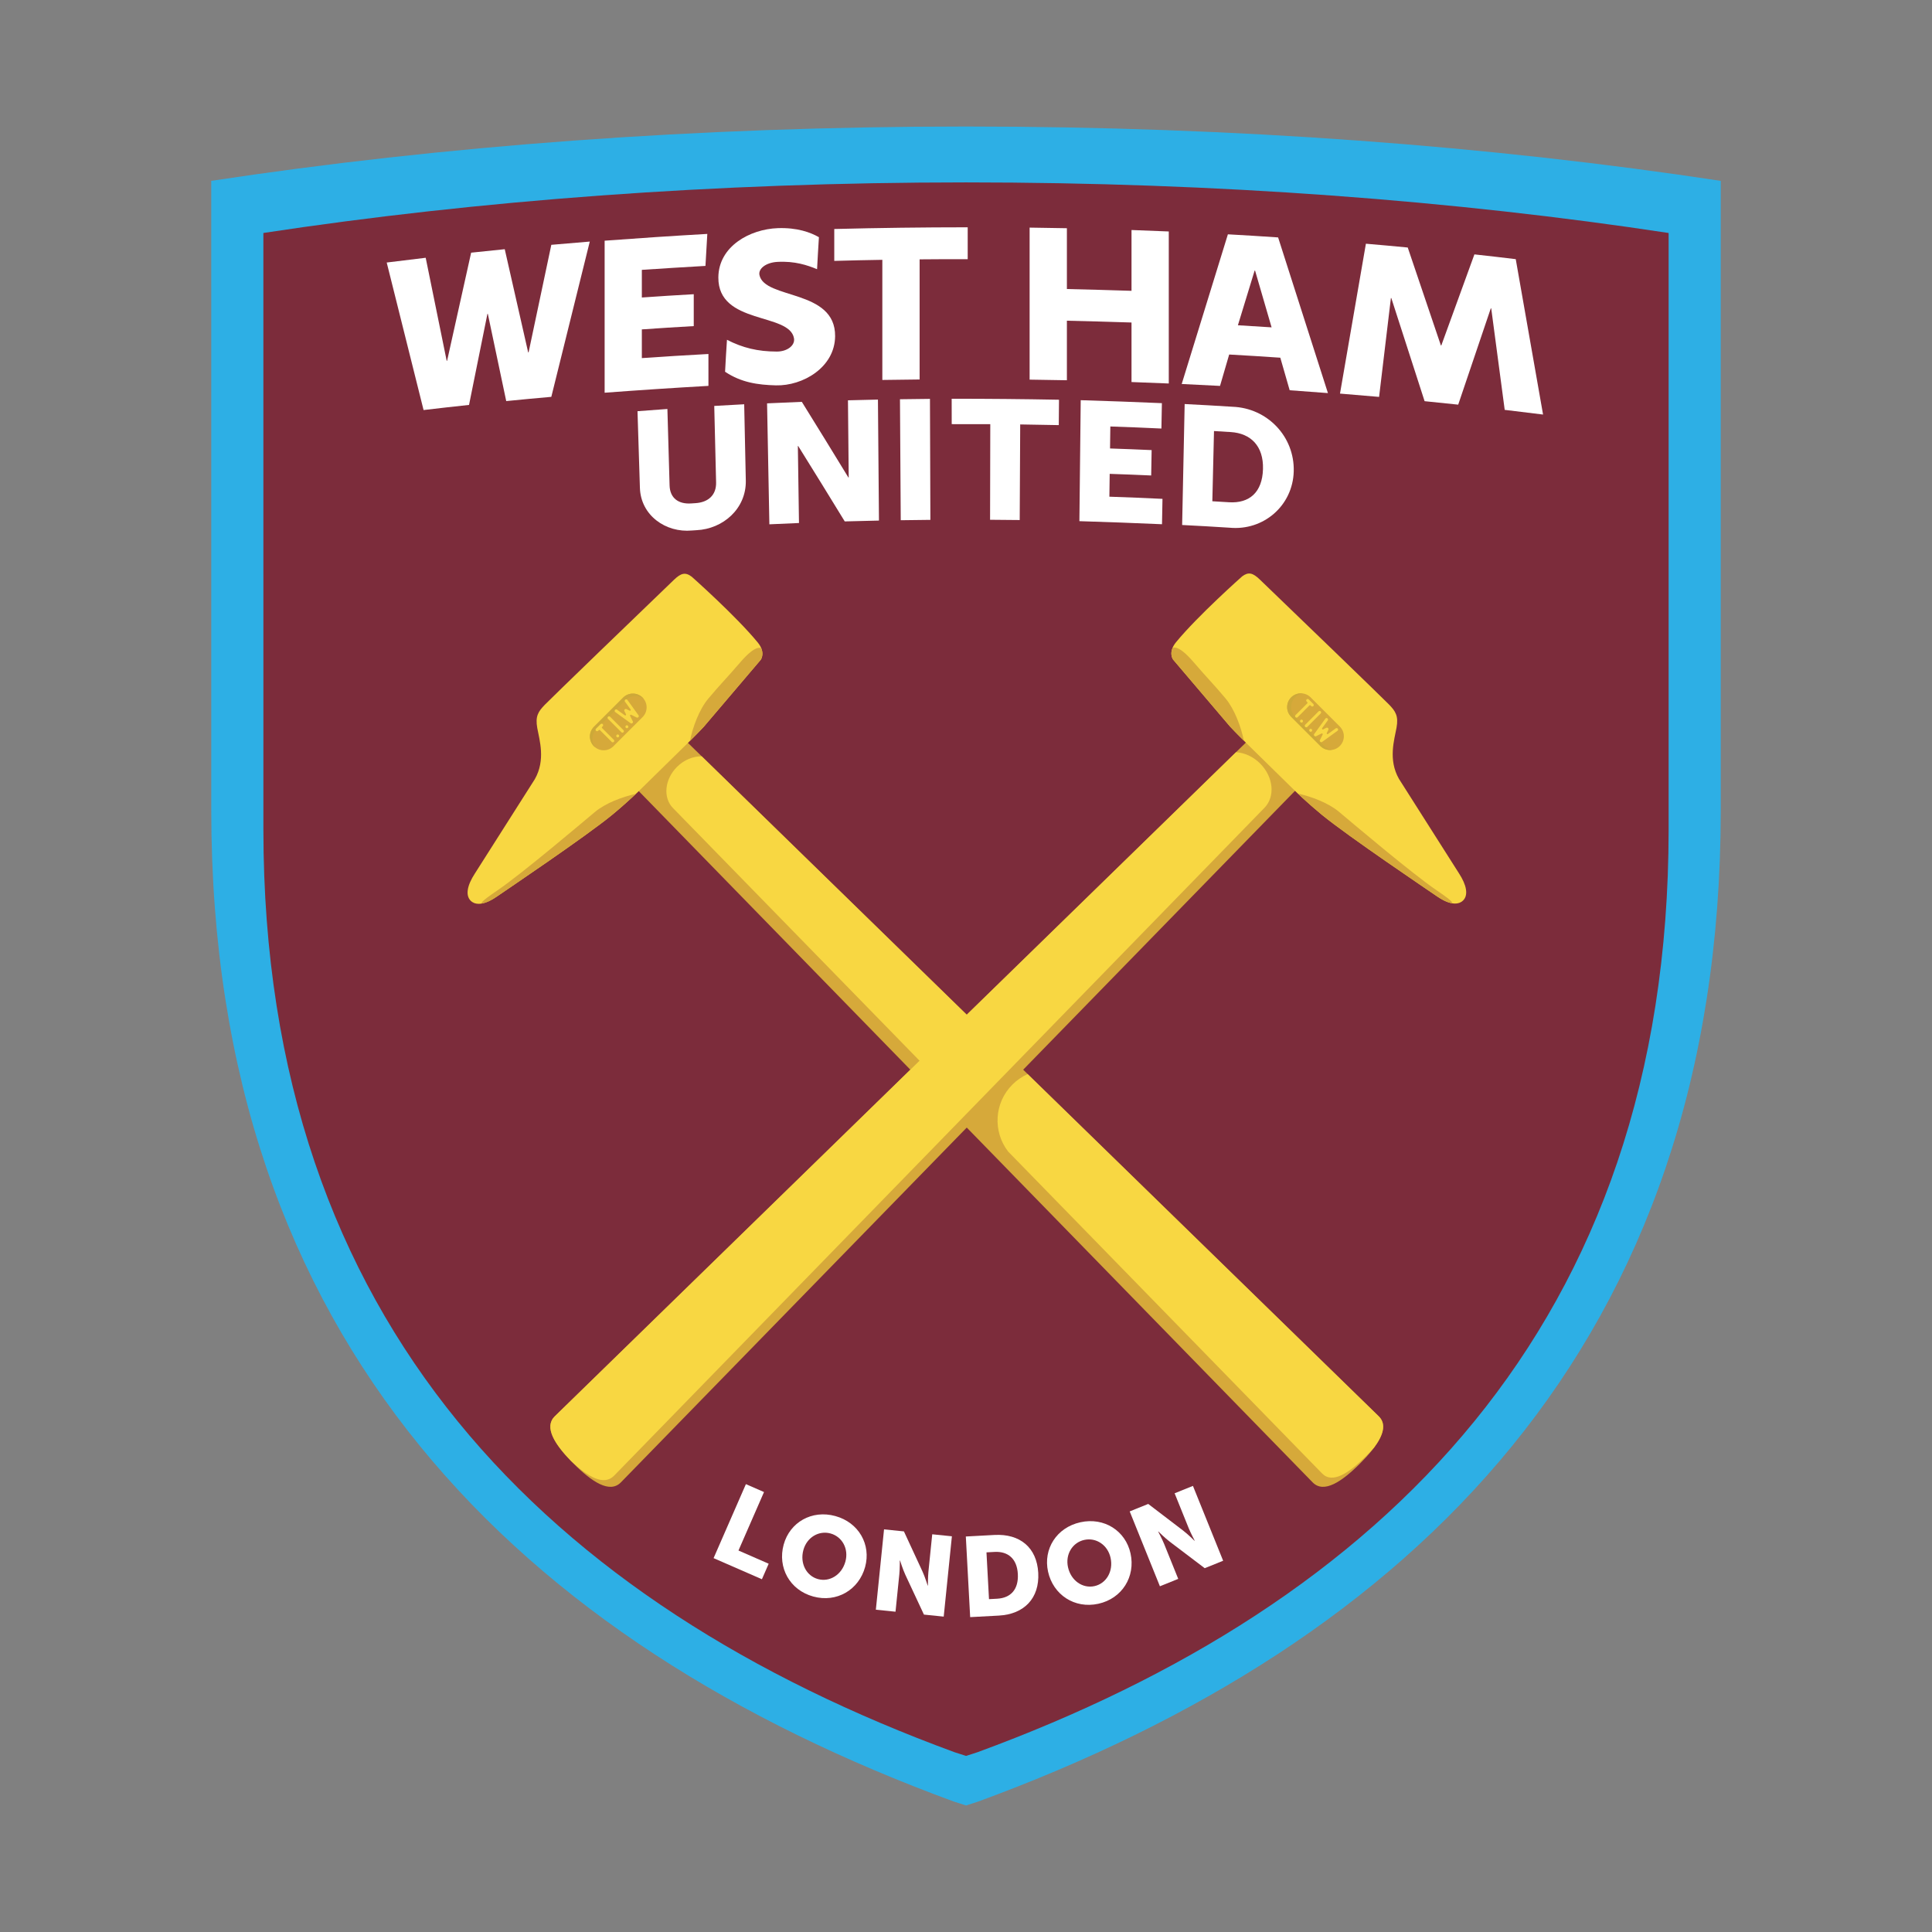 <?xml version="1.0" encoding="UTF-8" standalone="no"?>
<!DOCTYPE svg PUBLIC "-//W3C//DTD SVG 1.1//EN" "http://www.w3.org/Graphics/SVG/1.1/DTD/svg11.dtd">
<svg width="100%" height="100%" viewBox="0 0 512 512" version="1.1" xmlns="http://www.w3.org/2000/svg" xmlns:xlink="http://www.w3.org/1999/xlink" xml:space="preserve" xmlns:serif="http://www.serif.com/" style="fill-rule:evenodd;clip-rule:evenodd;stroke-linejoin:round;stroke-miterlimit:2;">
    <rect x="0" y="0" width="512" height="512" fill="#808080" stroke="none"/>
    <rect x="0" y="0" width="512" height="512" style="fill:white;fill-opacity:0;"/>
    <g id="West_Ham_United_FC_logo.svg" transform="matrix(1.039,0,0,1.039,256,256)">
        <g transform="matrix(1,0,0,1,-194.999,-216.498)">
            <g id="_0--12562-180930-00" serif:id="0,,12562~180930,00" transform="matrix(1.25,0,0,-1.25,-332.3,734.178)">
                <g id="g496">
                    <g id="g498">
                        <g id="g504" transform="matrix(1,0,0,1,575.827,574.332)">
                            <path id="path506" d="M0,0L0,0.021C-46.788,7.135 -98.969,11.107 -153.998,11.107C-209.026,11.107 -261.208,7.135 -307.995,0.021L-307.995,-0.232L-307.991,-128.49C-307.961,-237.109 -244.98,-298.196 -156.502,-330.672L-153.987,-331.479L-153.979,-331.482L-151.468,-330.672C-62.988,-298.196 -0.014,-237.109 0.019,-128.49L0.019,0L0,0ZM-153.82,-154.407L-154.019,-154.208L-153.82,-154.407Z" style="fill:rgb(45,175,229);fill-rule:nonzero;"/>
                        </g>
                        <g id="g508" transform="matrix(1,0,0,1,565.191,563.698)">
                            <path id="path510" d="M0,0L0,0.02C-43.555,6.642 -92.134,10.34 -143.361,10.34C-194.589,10.34 -243.167,6.642 -286.722,0.02L-286.722,-0.216L-286.718,-121.763C-286.691,-222.88 -228.059,-279.749 -145.693,-309.982L-143.351,-310.733L-143.344,-310.736L-141.006,-309.982C-58.637,-279.749 -0.013,-222.88 0.018,-121.763L0.018,0L0,0Z" style="fill:rgb(124,44,59);fill-rule:nonzero;"/>
                        </g>
                        <g id="g512" transform="matrix(1,0,0,1,492.596,308.753)">
                            <path id="path514" d="M0,0C2.269,-2.273 5.902,0.133 9.627,3.856C13.35,7.58 15.755,11.213 13.484,13.486L-128.682,152.075C-130.953,154.349 -135.013,153.969 -137.749,151.233C-140.485,148.497 -140.863,144.438 -138.593,142.167L0,0Z" style="fill:rgb(214,169,58);fill-rule:nonzero;"/>
                        </g>
                        <g id="g516" transform="matrix(1,0,0,1,368.324,462.946)">
                            <path id="path518" d="M0,0L11.628,13.677C11.628,13.677 12.726,15.14 11.018,17.218C6.533,22.677 -2.46,30.641 -2.46,30.641C-3.758,31.615 -4.642,31.378 -6.082,29.995C-13.201,23.17 -31.316,5.663 -32.406,4.528C-33.776,3.117 -34.404,2.166 -33.966,-0.253C-33.526,-2.692 -32.227,-6.747 -34.47,-10.682L-46.711,-29.947C-48.244,-32.298 -48.691,-34.377 -47.534,-35.506C-46.915,-36.112 -45.36,-36.814 -42.199,-34.62C-40.686,-33.572 -24.042,-22.367 -18.738,-18.004C-15.631,-15.448 -13.26,-13.123 -13.26,-13.123L-3.215,-3.272C-3.215,-3.272 -1.101,-1.196 0,0" style="fill:rgb(248,215,66);fill-rule:nonzero;"/>
                        </g>
                        <g id="g520" transform="matrix(1,0,0,1,326.204,429.561)">
                            <path id="path522" d="M0,0C-3.476,-2.355 -3.466,-2.7 -2.981,-2.635C-2.214,-2.466 -1.259,-2.054 -0.079,-1.234C1.432,-0.186 18.077,11.018 23.381,15.382C25.572,17.183 27.392,18.868 28.277,19.707C25.54,19.126 22.051,17.794 19.934,16.026C17.093,13.652 4.974,3.372 0,0" style="fill:rgb(214,169,58);fill-rule:nonzero;"/>
                        </g>
                        <g id="g524" transform="matrix(1,0,0,1,368.323,462.946)">
                            <path id="path526" d="M0,0L11.629,13.677C11.629,13.677 12.304,14.587 11.76,15.987C11.76,15.987 10.802,17.069 7.45,13.158C4.631,9.871 3.299,8.588 0.924,5.748C-0.908,3.557 -2.265,-0.099 -2.813,-2.876C-2.147,-2.217 -0.804,-0.875 0,0" style="fill:rgb(214,169,58);fill-rule:nonzero;"/>
                        </g>
                        <g id="g528" transform="matrix(1,0,0,1,351.393,308.753)">
                            <path id="path530" d="M0,0C-2.268,-2.273 -5.902,0.133 -9.628,3.856C-13.35,7.58 -15.755,11.213 -13.484,13.486L128.736,152.129C131.006,154.402 135.066,154.023 137.803,151.287C140.539,148.55 140.917,144.491 138.646,142.221L0,0Z" style="fill:rgb(214,169,58);fill-rule:nonzero;"/>
                        </g>
                        <g id="g532" transform="matrix(1,0,0,1,350.01,310.119)">
                            <path id="path534" d="M0,0L132.695,136.27C134.966,138.541 134.588,142.6 131.852,145.335C130.421,146.767 128.63,147.546 126.92,147.646L-12.102,12.119C-14.268,9.951 -12.178,6.545 -8.749,3.003C-5.338,-0.217 -2.089,-2.094 0,0" style="fill:rgb(248,215,66);fill-rule:nonzero;"/>
                        </g>
                        <g id="g536" transform="matrix(1,0,0,1,475.719,463)">
                            <path id="path538" d="M0,0L-11.627,13.677C-11.627,13.677 -12.725,15.14 -11.019,17.218C-6.533,22.677 2.459,30.641 2.459,30.641C3.759,31.615 4.644,31.378 6.082,29.995C13.201,23.17 31.315,5.663 32.406,4.528C33.776,3.117 34.405,2.166 33.965,-0.253C33.526,-2.692 32.226,-6.747 34.47,-10.682L46.711,-29.947C48.243,-32.298 48.691,-34.377 47.535,-35.506C46.915,-36.112 45.362,-36.814 42.199,-34.62C40.687,-33.572 24.043,-22.367 18.738,-18.004C15.631,-15.448 13.26,-13.123 13.26,-13.123L3.216,-3.272C3.216,-3.272 1.101,-1.196 0,0" style="fill:rgb(248,215,66);fill-rule:nonzero;"/>
                        </g>
                        <g id="g540" transform="matrix(1,0,0,1,517.839,429.615)">
                            <path id="path542" d="M0,0C3.475,-2.355 3.466,-2.7 2.98,-2.635C2.213,-2.466 1.258,-2.054 0.079,-1.234C-1.432,-0.186 -18.077,11.019 -23.381,15.382C-25.572,17.183 -27.393,18.868 -28.277,19.707C-25.54,19.126 -22.052,17.794 -19.934,16.026C-17.094,13.652 -4.975,3.372 0,0" style="fill:rgb(214,169,58);fill-rule:nonzero;"/>
                        </g>
                        <g id="g544" transform="matrix(1,0,0,1,475.719,463)">
                            <path id="path546" d="M0,0L-11.627,13.677C-11.627,13.677 -12.303,14.587 -11.759,15.987C-11.759,15.987 -10.801,17.069 -7.449,13.158C-4.631,9.871 -3.297,8.588 -0.924,5.748C0.909,3.557 2.266,-0.099 2.815,-2.876C2.148,-2.217 0.805,-0.875 0,0" style="fill:rgb(214,169,58);fill-rule:nonzero;"/>
                        </g>
                        <g id="g548" transform="matrix(1,0,0,1,498.117,459.036)">
                            <path id="path550" d="M0,0C-1.096,-1.095 -2.872,-1.095 -3.968,0L-9.924,5.959C-11.02,7.052 -11.02,8.829 -9.923,9.923C-8.827,11.021 -7.052,11.021 -5.956,9.925L0,3.968C1.097,2.874 1.097,1.097 0,0" style="fill:rgb(214,169,58);fill-rule:nonzero;"/>
                        </g>
                        <g id="g552" transform="matrix(1,0,0,1,488.993,464.995)">
                            <path id="path554" d="M0,0C-1.095,1.094 -1.095,2.87 0.001,3.965C0.446,4.412 1.006,4.673 1.584,4.756C0.74,4.877 -0.15,4.616 -0.799,3.965C-1.896,2.87 -1.896,1.094 -0.8,0L5.156,-5.959C5.807,-6.609 6.695,-6.87 7.54,-6.749C6.961,-6.665 6.402,-6.404 5.956,-5.959L0,0Z" style="fill:rgb(205,169,56);fill-rule:nonzero;"/>
                        </g>
                        <g id="g556" transform="matrix(1,0,0,1,491.613,462.808)">
                            <path id="path558" d="M0,0C-0.119,-0.116 -0.31,-0.118 -0.429,0C-0.547,0.12 -0.547,0.311 -0.429,0.43L2.302,3.161C2.422,3.28 2.613,3.281 2.731,3.163C2.849,3.043 2.849,2.853 2.731,2.733L0,0Z" style="fill:rgb(214,169,58);fill-rule:nonzero;"/>
                        </g>
                        <g id="g560" transform="matrix(1,0,0,1,492.515,461.901)">
                            <path id="path562" d="M0,0C-0.115,-0.118 -0.304,-0.119 -0.423,0C-0.54,0.115 -0.538,0.306 -0.423,0.422C-0.306,0.537 -0.116,0.539 0.001,0.422C0.118,0.305 0.118,0.115 0,0" style="fill:rgb(214,169,58);fill-rule:nonzero;"/>
                        </g>
                        <g id="g564" transform="matrix(1,0,0,1,490.64,463.775)">
                            <path id="path566" d="M0,0C-0.114,-0.115 -0.306,-0.116 -0.421,0C-0.537,0.117 -0.537,0.307 -0.423,0.422C-0.306,0.539 -0.115,0.539 0,0.422C0.118,0.307 0.117,0.117 0,0" style="fill:rgb(214,169,58);fill-rule:nonzero;"/>
                        </g>
                        <g id="g568" transform="matrix(1,0,0,1,492.842,467.473)">
                            <path id="path570" d="M0,0L-0.936,0.937C-1.055,1.055 -1.248,1.054 -1.366,0.935C-1.485,0.815 -1.485,0.625 -1.366,0.506L-1.217,0.356C-1.163,0.3 -1.161,0.214 -1.211,0.155L-3.63,-2.263C-3.748,-2.383 -3.748,-2.576 -3.63,-2.692C-3.511,-2.811 -3.318,-2.811 -3.2,-2.694L-0.773,-0.266C-0.715,-0.225 -0.635,-0.229 -0.582,-0.279L-0.431,-0.43C-0.311,-0.549 -0.118,-0.547 0,-0.43C0.118,-0.311 0.12,-0.121 0,0" style="fill:rgb(214,169,58);fill-rule:nonzero;"/>
                        </g>
                        <g id="g572" transform="matrix(1,0,0,1,497.842,462.433)">
                            <path id="path574" d="M0,0C-0.097,0.136 -0.288,0.166 -0.425,0.067L-2.009,-1.08C-2.073,-1.131 -2.167,-1.126 -2.226,-1.065C-2.278,-1.014 -2.288,-0.936 -2.257,-0.874L-1.933,-0.224C-1.879,-0.117 -1.897,0.009 -1.967,0.099C-1.969,0.1 -1.97,0.102 -1.97,0.102C-1.975,0.107 -1.978,0.115 -1.984,0.118C-1.987,0.121 -1.99,0.125 -1.992,0.128C-1.996,0.131 -1.999,0.134 -2.001,0.137C-2.006,0.139 -2.01,0.145 -2.017,0.149C-2.018,0.15 -2.02,0.15 -2.021,0.152C-2.111,0.221 -2.235,0.239 -2.344,0.185L-2.992,-0.137C-3.055,-0.17 -3.134,-0.159 -3.185,-0.107C-3.244,-0.046 -3.249,0.046 -3.201,0.11L-2.052,1.695C-1.953,1.832 -1.984,2.02 -2.119,2.12C-2.256,2.219 -2.445,2.188 -2.542,2.052L-4.81,-1.076C-4.897,-1.196 -4.882,-1.359 -4.784,-1.462C-4.78,-1.466 -4.775,-1.471 -4.771,-1.477C-4.77,-1.478 -4.768,-1.478 -4.765,-1.479C-4.676,-1.562 -4.543,-1.586 -4.426,-1.527L-3.314,-0.974C-3.252,-0.946 -3.178,-0.957 -3.128,-1.008C-3.074,-1.062 -3.066,-1.142 -3.101,-1.205L-3.647,-2.307C-3.706,-2.422 -3.681,-2.556 -3.6,-2.647C-3.599,-2.649 -3.596,-2.651 -3.595,-2.652C-3.591,-2.656 -3.586,-2.659 -3.583,-2.664C-3.479,-2.764 -3.315,-2.778 -3.194,-2.689L-0.067,-0.423C0.068,-0.326 0.099,-0.135 0,0" style="fill:rgb(214,169,58);fill-rule:nonzero;"/>
                        </g>
                        <g id="g576" transform="matrix(1,0,0,1,367.917,456.926)">
                            <path id="path578" d="M0,0C-1.725,0.037 -3.591,-0.697 -5.053,-2.158C-7.596,-4.702 -7.948,-8.476 -5.837,-10.587L50.974,-68.802L60.641,-59.135L0,0Z" style="fill:rgb(248,215,66);fill-rule:nonzero;"/>
                        </g>
                        <g id="g580" transform="matrix(1,0,0,1,506.08,322.239)">
                            <path id="path582" d="M0,0L-71.667,69.846C-72.792,69.344 -73.846,68.634 -74.77,67.711C-78.5,63.981 -78.791,58.116 -75.647,54.05L-11.546,-11.675C-9.437,-13.789 -6.06,-11.551 -2.596,-8.091C-2.011,-7.505 -1.462,-6.923 -0.963,-6.348C0.884,-3.855 1.591,-1.594 0,0" style="fill:rgb(248,215,66);fill-rule:nonzero;"/>
                        </g>
                        <g id="g584" transform="matrix(1,0,0,1,491.482,462.94)">
                            <path id="path586" d="M0,0C-0.118,-0.116 -0.309,-0.118 -0.429,0C-0.547,0.12 -0.547,0.312 -0.429,0.43L2.302,3.161C2.422,3.28 2.613,3.281 2.732,3.163C2.85,3.044 2.85,2.853 2.732,2.733L0,0Z" style="fill:rgb(248,215,66);fill-rule:nonzero;"/>
                        </g>
                        <g id="g588" transform="matrix(1,0,0,1,492.384,462.032)">
                            <path id="path590" d="M0,0C-0.115,-0.116 -0.304,-0.119 -0.422,0C-0.539,0.116 -0.537,0.306 -0.422,0.423C-0.305,0.538 -0.116,0.539 0.001,0.423C0.118,0.305 0.118,0.116 0,0" style="fill:rgb(248,215,66);fill-rule:nonzero;"/>
                        </g>
                        <g id="g592" transform="matrix(1,0,0,1,490.508,463.907)">
                            <path id="path594" d="M0,0C-0.115,-0.114 -0.305,-0.116 -0.421,0C-0.537,0.117 -0.536,0.307 -0.422,0.423C-0.305,0.539 -0.115,0.539 0,0.423C0.118,0.307 0.117,0.117 0,0" style="fill:rgb(248,215,66);fill-rule:nonzero;"/>
                        </g>
                        <g id="g596" transform="matrix(1,0,0,1,492.711,467.605)">
                            <path id="path598" d="M0,0L-0.935,0.937C-1.054,1.054 -1.248,1.053 -1.366,0.935C-1.485,0.815 -1.485,0.625 -1.366,0.506L-1.217,0.356C-1.163,0.299 -1.161,0.214 -1.211,0.155L-3.63,-2.264C-3.747,-2.383 -3.747,-2.576 -3.63,-2.693C-3.511,-2.811 -3.318,-2.811 -3.199,-2.694L-0.773,-0.266C-0.714,-0.225 -0.634,-0.229 -0.581,-0.279L-0.43,-0.43C-0.311,-0.549 -0.118,-0.547 0,-0.43C0.119,-0.312 0.12,-0.121 0,0" style="fill:rgb(248,215,66);fill-rule:nonzero;"/>
                        </g>
                        <g id="g600" transform="matrix(1,0,0,1,497.71,462.565)">
                            <path id="path602" d="M0,0C-0.097,0.135 -0.287,0.166 -0.424,0.067L-2.008,-1.08C-2.073,-1.131 -2.167,-1.126 -2.225,-1.065C-2.278,-1.015 -2.288,-0.936 -2.256,-0.874L-1.933,-0.224C-1.879,-0.117 -1.897,0.009 -1.966,0.098C-1.968,0.099 -1.97,0.102 -1.97,0.102C-1.975,0.108 -1.978,0.114 -1.984,0.118C-1.986,0.122 -1.989,0.125 -1.992,0.128C-1.996,0.13 -1.998,0.132 -2.001,0.136C-2.006,0.139 -2.01,0.145 -2.017,0.149C-2.018,0.15 -2.02,0.15 -2.021,0.152C-2.111,0.221 -2.235,0.239 -2.344,0.185L-2.992,-0.138C-3.055,-0.171 -3.133,-0.159 -3.184,-0.107C-3.243,-0.047 -3.248,0.046 -3.201,0.109L-2.052,1.695C-1.953,1.83 -1.984,2.021 -2.118,2.12C-2.255,2.218 -2.445,2.188 -2.541,2.052L-4.81,-1.077C-4.896,-1.196 -4.882,-1.359 -4.784,-1.462C-4.78,-1.466 -4.775,-1.471 -4.77,-1.477C-4.769,-1.478 -4.768,-1.478 -4.765,-1.48C-4.676,-1.563 -4.542,-1.586 -4.426,-1.527L-3.313,-0.974C-3.252,-0.947 -3.177,-0.958 -3.127,-1.009C-3.074,-1.062 -3.065,-1.142 -3.1,-1.206L-3.647,-2.308C-3.705,-2.422 -3.681,-2.556 -3.599,-2.647C-3.598,-2.65 -3.595,-2.651 -3.595,-2.653C-3.591,-2.657 -3.586,-2.659 -3.582,-2.664C-3.478,-2.765 -3.314,-2.778 -3.194,-2.691L-0.066,-0.424C0.069,-0.326 0.099,-0.135 0,0" style="fill:rgb(248,215,66);fill-rule:nonzero;"/>
                        </g>
                        <g id="g604" transform="matrix(1,0,0,1,355.85,468.907)">
                            <path id="path606" d="M0,0C1.095,-1.096 1.095,-2.872 0,-3.968L-5.958,-9.924C-7.052,-11.02 -8.829,-11.02 -9.923,-9.923C-11.021,-8.827 -11.021,-7.052 -9.925,-5.956L-3.968,0C-2.874,1.097 -1.097,1.097 0,0" style="fill:rgb(214,169,58);fill-rule:nonzero;"/>
                        </g>
                        <g id="g608" transform="matrix(1,0,0,1,346.425,462.451)">
                            <path id="path610" d="M0,0L5.957,5.956C6.968,6.967 8.556,7.043 9.658,6.188C9.586,6.281 9.511,6.371 9.426,6.457C8.329,7.552 6.553,7.552 5.457,6.457L-0.5,0.5C-1.595,-0.596 -1.595,-2.372 -0.498,-3.468C-0.414,-3.552 -0.324,-3.627 -0.232,-3.699C-1.087,-2.599 -1.011,-1.011 0,0" style="fill:rgb(205,169,56);fill-rule:nonzero;"/>
                        </g>
                        <g id="g612" transform="matrix(1,0,0,1,351.947,461.972)">
                            <path id="path614" d="M0,0C0.118,-0.118 0.118,-0.31 0,-0.429C-0.118,-0.547 -0.311,-0.547 -0.43,-0.428L-3.161,2.303C-3.28,2.422 -3.28,2.614 -3.161,2.732C-3.043,2.851 -2.851,2.851 -2.732,2.732L0,0Z" style="fill:rgb(214,169,58);fill-rule:nonzero;"/>
                        </g>
                        <g id="g616" transform="matrix(1,0,0,1,352.855,462.874)">
                            <path id="path618" d="M0,0C0.115,-0.115 0.118,-0.305 0,-0.423C-0.117,-0.538 -0.308,-0.537 -0.421,-0.423C-0.538,-0.306 -0.539,-0.116 -0.423,0C-0.305,0.118 -0.116,0.117 0,0" style="fill:rgb(214,169,58);fill-rule:nonzero;"/>
                        </g>
                        <g id="g620" transform="matrix(1,0,0,1,350.98,460.998)">
                            <path id="path622" d="M0,0C0.115,-0.115 0.117,-0.305 0,-0.421C-0.116,-0.538 -0.307,-0.537 -0.422,-0.423C-0.538,-0.305 -0.538,-0.115 -0.423,0C-0.306,0.119 -0.116,0.116 0,0" style="fill:rgb(214,169,58);fill-rule:nonzero;"/>
                        </g>
                        <g id="g624" transform="matrix(1,0,0,1,347.282,463.2)">
                            <path id="path626" d="M0,0L-0.936,-0.934C-1.055,-1.055 -1.055,-1.247 -0.935,-1.365C-0.816,-1.483 -0.625,-1.484 -0.506,-1.365L-0.356,-1.215C-0.3,-1.162 -0.213,-1.16 -0.153,-1.21L2.264,-3.628C2.383,-3.746 2.575,-3.746 2.693,-3.628C2.812,-3.51 2.813,-3.317 2.694,-3.198L0.267,-0.772C0.225,-0.714 0.228,-0.633 0.279,-0.58L0.43,-0.43C0.549,-0.31 0.548,-0.117 0.43,0C0.312,0.12 0.12,0.12 0,0" style="fill:rgb(214,169,58);fill-rule:nonzero;"/>
                        </g>
                        <g id="g628" transform="matrix(1,0,0,1,352.323,468.201)">
                            <path id="path630" d="M0,0C-0.136,-0.097 -0.167,-0.289 -0.068,-0.424L1.081,-2.007C1.129,-2.073 1.125,-2.168 1.066,-2.226C1.014,-2.278 0.935,-2.287 0.874,-2.256L0.224,-1.934C0.115,-1.879 -0.009,-1.897 -0.098,-1.966C-0.1,-1.967 -0.102,-1.97 -0.104,-1.971C-0.108,-1.974 -0.114,-1.978 -0.118,-1.984C-0.122,-1.987 -0.125,-1.989 -0.127,-1.992C-0.13,-1.995 -0.134,-1.998 -0.136,-2.001C-0.141,-2.006 -0.145,-2.011 -0.15,-2.017C-0.15,-2.017 -0.152,-2.02 -0.153,-2.022C-0.222,-2.11 -0.239,-2.234 -0.185,-2.343L0.137,-2.992C0.168,-3.054 0.158,-3.133 0.106,-3.184C0.047,-3.245 -0.046,-3.248 -0.111,-3.201L-1.696,-2.052C-1.832,-1.952 -2.022,-1.984 -2.119,-2.117C-2.219,-2.254 -2.187,-2.444 -2.052,-2.542L1.075,-4.81C1.196,-4.897 1.358,-4.883 1.463,-4.784C1.466,-4.779 1.472,-4.775 1.474,-4.77C1.474,-4.77 1.478,-4.767 1.481,-4.764C1.561,-4.676 1.585,-4.542 1.527,-4.426L0.974,-3.313C0.947,-3.252 0.957,-3.178 1.008,-3.129C1.061,-3.074 1.143,-3.065 1.205,-3.1L2.307,-3.645C2.422,-3.704 2.556,-3.681 2.647,-3.6C2.648,-3.598 2.649,-3.596 2.651,-3.595C2.656,-3.59 2.659,-3.587 2.664,-3.581C2.764,-3.478 2.778,-3.314 2.691,-3.195L0.422,-0.066C0.326,0.068 0.135,0.098 0,0" style="fill:rgb(214,169,58);fill-rule:nonzero;"/>
                        </g>
                        <g id="g632" transform="matrix(1,0,0,1,351.947,462.272)">
                            <path id="path634" d="M0,0C0.118,-0.118 0.118,-0.309 0,-0.43C-0.118,-0.547 -0.311,-0.547 -0.43,-0.428L-3.161,2.302C-3.28,2.422 -3.28,2.615 -3.161,2.732C-3.043,2.85 -2.851,2.85 -2.732,2.732L0,0Z" style="fill:rgb(248,215,66);fill-rule:nonzero;"/>
                        </g>
                        <g id="g636" transform="matrix(1,0,0,1,352.855,463.174)">
                            <path id="path638" d="M0,0C0.115,-0.116 0.118,-0.306 0,-0.423C-0.117,-0.539 -0.308,-0.538 -0.421,-0.423C-0.538,-0.306 -0.539,-0.117 -0.423,0.001C-0.305,0.118 -0.116,0.116 0,0" style="fill:rgb(248,215,66);fill-rule:nonzero;"/>
                        </g>
                        <g id="g640" transform="matrix(1,0,0,1,350.98,461.299)">
                            <path id="path642" d="M0,0C0.115,-0.114 0.117,-0.306 0,-0.422C-0.116,-0.539 -0.307,-0.537 -0.422,-0.423C-0.538,-0.306 -0.538,-0.116 -0.423,0C-0.306,0.118 -0.116,0.116 0,0" style="fill:rgb(248,215,66);fill-rule:nonzero;"/>
                        </g>
                        <g id="g644" transform="matrix(1,0,0,1,347.282,463.501)">
                            <path id="path646" d="M0,0L-0.936,-0.935C-1.055,-1.055 -1.055,-1.247 -0.935,-1.365C-0.816,-1.483 -0.625,-1.484 -0.506,-1.365L-0.356,-1.216C-0.3,-1.162 -0.213,-1.161 -0.153,-1.21L2.264,-3.629C2.383,-3.747 2.575,-3.747 2.693,-3.629C2.812,-3.51 2.813,-3.318 2.694,-3.2L0.267,-0.772C0.225,-0.715 0.228,-0.634 0.279,-0.581L0.43,-0.431C0.549,-0.31 0.548,-0.118 0.43,0C0.312,0.12 0.12,0.12 0,0" style="fill:rgb(248,215,66);fill-rule:nonzero;"/>
                        </g>
                        <g id="g648" transform="matrix(1,0,0,1,352.323,468.501)">
                            <path id="path650" d="M0,0C-0.136,-0.098 -0.167,-0.29 -0.068,-0.424L1.081,-2.008C1.129,-2.074 1.125,-2.168 1.066,-2.227C1.014,-2.278 0.935,-2.288 0.874,-2.256L0.224,-1.934C0.115,-1.879 -0.009,-1.898 -0.098,-1.967C-0.1,-1.968 -0.102,-1.97 -0.104,-1.971C-0.108,-1.974 -0.114,-1.978 -0.118,-1.984C-0.122,-1.987 -0.125,-1.989 -0.127,-1.992C-0.13,-1.995 -0.134,-1.998 -0.136,-2.002C-0.141,-2.006 -0.145,-2.012 -0.15,-2.017C-0.15,-2.017 -0.152,-2.021 -0.153,-2.023C-0.222,-2.112 -0.239,-2.235 -0.185,-2.343L0.137,-2.992C0.168,-3.056 0.158,-3.133 0.106,-3.185C0.047,-3.245 -0.046,-3.248 -0.111,-3.203L-1.696,-2.052C-1.832,-1.953 -2.022,-1.984 -2.119,-2.118C-2.219,-2.255 -2.187,-2.445 -2.052,-2.542L1.075,-4.81C1.196,-4.898 1.358,-4.883 1.463,-4.785C1.466,-4.78 1.472,-4.775 1.474,-4.771C1.476,-4.77 1.478,-4.768 1.481,-4.765C1.561,-4.677 1.585,-4.542 1.527,-4.427L0.974,-3.314C0.947,-3.252 0.957,-3.178 1.008,-3.129C1.061,-3.075 1.143,-3.065 1.205,-3.1L2.307,-3.646C2.422,-3.705 2.556,-3.681 2.647,-3.6C2.648,-3.598 2.649,-3.596 2.651,-3.596C2.656,-3.591 2.659,-3.586 2.664,-3.581C2.764,-3.478 2.778,-3.315 2.691,-3.195L0.422,-0.067C0.326,0.068 0.135,0.098 0,0" style="fill:rgb(248,215,66);fill-rule:nonzero;"/>
                        </g>
                        <g id="g652" transform="matrix(1,0,0,1,365.935,503.01)">
                            <path id="path654" d="M0,0C-5.373,-0.509 -10.486,3.095 -10.636,8.742C-10.799,13.942 -10.963,19.141 -11.126,24.34C-8.687,24.531 -7.466,24.622 -5.025,24.795C-4.877,19.595 -4.728,14.395 -4.58,9.195C-4.506,6.607 -2.774,5.349 -0.181,5.52C0.179,5.544 0.359,5.556 0.719,5.579C3.312,5.747 4.973,7.226 4.911,9.815C4.785,15.016 4.66,20.216 4.535,25.416C6.978,25.561 8.2,25.629 10.644,25.756C10.754,20.556 10.865,15.355 10.975,10.154C11.064,4.479 6.374,0.315 0.898,0.059C0.539,0.035 0.359,0.024 0,0" style="fill:white;fill-rule:nonzero;"/>
                        </g>
                        <g id="g656" transform="matrix(1,0,0,1,381.247,528.952)">
                            <path id="path658" d="M0,0C2.836,0.135 4.255,0.196 7.093,0.307C10.281,-4.823 13.447,-9.967 16.591,-15.124C16.619,-15.124 16.633,-15.123 16.66,-15.122C16.609,-9.875 16.557,-4.627 16.506,0.621C18.952,0.689 20.176,0.719 22.623,0.769C22.693,-7.46 22.762,-15.688 22.832,-23.917C20.039,-23.974 18.643,-24.009 15.851,-24.09C12.707,-18.948 9.54,-13.819 6.351,-8.704C6.323,-8.705 6.309,-8.706 6.282,-8.707C6.358,-13.943 6.435,-19.179 6.512,-24.415C4.095,-24.513 2.886,-24.566 0.47,-24.682C0.313,-16.455 0.157,-8.227 0,0" style="fill:white;fill-rule:nonzero;"/>
                        </g>
                        <g id="g660" transform="matrix(1,0,0,1,408.366,529.791)">
                            <path id="path662" d="M0,0C2.447,0.039 3.671,0.054 6.119,0.075C6.148,-8.154 6.176,-16.383 6.205,-24.612C3.786,-24.632 2.576,-24.647 0.157,-24.686C0.105,-16.457 0.052,-8.229 0,0" style="fill:white;fill-rule:nonzero;"/>
                        </g>
                        <g id="g664" transform="matrix(1,0,0,1,426.795,524.705)">
                            <path id="path666" d="M0,0C-3.149,0.017 -4.723,0.018 -7.872,0.006C-7.875,2.077 -7.877,3.113 -7.88,5.185C-0.577,5.19 6.72,5.124 14.021,4.986C14.003,2.915 13.994,1.879 13.975,-0.193C10.827,-0.123 9.253,-0.096 6.104,-0.055C6.071,-6.558 6.037,-13.06 6.004,-19.562C3.585,-19.531 2.375,-19.52 -0.044,-19.507C-0.03,-13.005 -0.015,-6.502 0,0" style="fill:white;fill-rule:nonzero;"/>
                        </g>
                        <g id="g668" transform="matrix(1,0,0,1,445.247,529.598)">
                            <path id="path670" d="M0,0C5.523,-0.166 11.043,-0.367 16.564,-0.606C16.525,-2.677 16.506,-3.713 16.467,-5.784C12.3,-5.59 10.215,-5.506 6.045,-5.364C6.02,-7.159 6.008,-8.057 5.983,-9.852C9.379,-9.968 11.077,-10.034 14.471,-10.185C14.434,-12.256 14.416,-13.292 14.379,-15.363C10.993,-15.213 9.3,-15.146 5.912,-15.031C5.886,-16.895 5.874,-17.827 5.848,-19.691C10.184,-19.839 12.351,-19.928 16.685,-20.133C16.646,-22.204 16.626,-23.24 16.587,-25.311C10.969,-25.064 5.352,-24.855 -0.269,-24.685C-0.179,-16.457 -0.09,-8.228 0,0" style="fill:white;fill-rule:nonzero;"/>
                        </g>
                        <g id="g672" transform="matrix(1,0,0,1,466.456,528.812)">
                            <path id="path674" d="M0,0C3.912,-0.199 5.867,-0.31 9.775,-0.555C16.872,-0.82 22.452,-6.624 22.257,-13.746C22.066,-20.734 16.085,-25.902 9.148,-25.233C5.285,-24.99 3.353,-24.879 -0.514,-24.681C-0.342,-16.454 -0.171,-8.227 0,0M9.038,-20.041C13.222,-20.303 15.849,-18.006 15.983,-13.278C16.117,-8.584 13.507,-5.974 9.4,-5.717C8.035,-5.632 7.352,-5.591 5.987,-5.511C5.874,-10.286 5.761,-15.061 5.648,-19.836C7.004,-19.915 7.682,-19.956 9.038,-20.041" style="fill:white;fill-rule:nonzero;"/>
                        </g>
                        <g id="g676" transform="matrix(1,0,0,1,303.636,557.689)">
                            <path id="path678" d="M0,0C3.18,0.402 4.771,0.596 7.954,0.969C9.382,-6.039 10.809,-13.047 12.237,-20.056C12.271,-20.052 12.289,-20.05 12.323,-20.046C13.957,-12.694 15.591,-5.342 17.227,2.01C19.969,2.304 21.341,2.445 24.084,2.718C25.678,-4.301 27.271,-11.319 28.863,-18.338C28.898,-18.334 28.915,-18.333 28.95,-18.329C30.494,-11.015 32.04,-3.701 33.587,3.612C36.725,3.891 38.295,4.024 41.435,4.275C38.816,-6.285 36.2,-16.847 33.587,-27.409C29.905,-27.736 28.065,-27.909 24.386,-28.273C23.135,-22.341 21.885,-16.409 20.634,-10.476C20.599,-10.48 20.582,-10.482 20.547,-10.485C19.296,-16.676 18.046,-22.866 16.797,-29.057C13.085,-29.457 11.23,-29.666 7.522,-30.103C5.016,-20.068 2.508,-10.034 0,0" style="fill:white;fill-rule:nonzero;"/>
                        </g>
                        <g id="g680" transform="matrix(1,0,0,1,503.439,561.526)">
                            <path id="path682" d="M0,0C3.416,-0.294 5.124,-0.449 8.538,-0.775C10.794,-7.433 13.047,-14.092 15.298,-20.753C15.333,-20.756 15.35,-20.758 15.385,-20.761C17.635,-14.566 19.887,-8.371 22.141,-2.177C25.516,-2.55 27.203,-2.745 30.576,-3.15C32.435,-13.719 34.292,-24.288 36.149,-34.858C33.02,-34.462 31.455,-34.271 28.324,-33.903C27.407,-27.001 26.49,-20.099 25.573,-13.196C25.538,-13.192 25.521,-13.19 25.486,-13.186C23.267,-19.736 21.05,-26.287 18.834,-32.838C16.092,-32.545 14.721,-32.404 11.977,-32.131C9.716,-25.118 7.453,-18.106 5.187,-11.094C5.153,-11.091 5.135,-11.09 5.101,-11.086C4.297,-17.81 3.494,-24.533 2.691,-31.257C-0.499,-30.973 -2.094,-30.838 -5.286,-30.582C-3.525,-20.388 -1.763,-10.194 0,0" style="fill:white;fill-rule:nonzero;"/>
                        </g>
                        <g id="g684" transform="matrix(1,0,0,1,348.102,562.142)">
                            <path id="path686" d="M0,0C6.98,0.524 13.962,0.986 20.951,1.384C20.8,-1.227 20.724,-2.533 20.573,-5.144C16.245,-5.393 11.918,-5.662 7.592,-5.95L7.592,-11.591C11.828,-11.297 13.947,-11.163 18.185,-10.919L18.185,-17.427C13.947,-17.671 11.828,-17.805 7.592,-18.099L7.592,-23.956C12.12,-23.642 16.65,-23.362 21.181,-23.117C21.181,-25.72 21.181,-27.021 21.182,-29.624C14.116,-30.026 7.057,-30.491 0,-31.021L0,0" style="fill:white;fill-rule:nonzero;"/>
                        </g>
                        <g id="g688" transform="matrix(1,0,0,1,404.768,558.239)">
                            <path id="path690" d="M0,0C-3.924,-0.067 -5.886,-0.11 -9.809,-0.219L-9.809,6.289C-0.733,6.519 8.34,6.635 17.418,6.638L17.418,0.129C13.494,0.138 11.531,0.131 7.607,0.097L7.607,-24.416C4.564,-24.442 3.043,-24.461 0,-24.513L0,0" style="fill:white;fill-rule:nonzero;"/>
                        </g>
                        <g id="g692" transform="matrix(1,0,0,1,434.82,564.812)">
                            <path id="path694" d="M0,0C3.043,-0.037 4.564,-0.062 7.607,-0.124L7.607,-12.532C12.003,-12.634 16.397,-12.755 20.792,-12.898L20.792,-0.49C23.834,-0.596 25.355,-0.655 28.396,-0.787L28.396,-31.808C25.355,-31.677 23.834,-31.617 20.792,-31.511L20.792,-19.363C16.397,-19.22 12.003,-19.098 7.607,-18.997L7.607,-31.145C4.564,-31.083 3.043,-31.058 0,-31.021L0,0" style="fill:white;fill-rule:nonzero;"/>
                        </g>
                        <g id="g696" transform="matrix(1,0,0,1,485.974,538.267)">
                            <path id="path698" d="M0,0C-4.172,0.284 -6.259,0.413 -10.434,0.649C-11.181,-1.912 -11.554,-3.193 -12.301,-5.755C-15.428,-5.585 -16.991,-5.507 -20.119,-5.364C-16.981,4.818 -13.84,14.998 -10.696,25.177C-6.596,24.947 -4.546,24.82 -0.448,24.544C2.946,13.957 6.335,3.369 9.718,-7.221C6.595,-6.975 5.034,-6.859 1.91,-6.64C1.146,-3.983 0.764,-2.655 0,0M-5.238,17.782C-6.377,14.062 -7.516,10.342 -8.654,6.621C-5.903,6.46 -4.529,6.375 -1.779,6.193C-2.903,10.055 -4.026,13.916 -5.151,17.777C-5.186,17.779 -5.203,17.78 -5.238,17.782" style="fill:white;fill-rule:nonzero;"/>
                        </g>
                        <g id="g700" transform="matrix(1,0,0,1,383.433,564.702)">
                            <path id="path702" d="M0,0C-5.664,-0.201 -12.084,-3.689 -12.126,-10.057C-12.191,-19.778 2.407,-17.169 3.308,-22.481C3.558,-23.951 1.902,-25.185 -0.194,-25.182C-4.098,-25.178 -7.177,-24.417 -10.367,-22.78C-10.522,-25.459 -10.65,-26.868 -10.754,-29.3C-7.462,-31.507 -4.06,-31.982 -0.383,-32.078C5.077,-32.219 11.644,-28.433 11.699,-22.048C11.782,-12.402 -2.69,-14.585 -3.739,-9.569C-4.008,-8.284 -2.439,-7.019 -0.096,-6.885C3.483,-6.681 6.057,-7.568 8.017,-8.374C8.173,-5.289 8.22,-4.848 8.394,-1.845C6.67,-0.856 3.955,0.141 0,0" style="fill:white;fill-rule:nonzero;"/>
                        </g>
                    </g>
                </g>
                <g id="g704" transform="matrix(1,0,0,1,376.928,308.417)">
                    <path id="path706" d="M0,0L3.695,-1.614L-1.516,-13.544L4.65,-16.238L3.266,-19.405L-6.595,-15.098L0,0Z" style="fill:white;fill-rule:nonzero;"/>
                </g>
                <g id="g708">
                    <g id="g710">
                        <g id="g716" transform="matrix(1,0,0,1,395.172,301.907)">
                            <path id="path718" d="M0,0C4.799,-1.318 7.333,-5.837 6.082,-10.392C4.8,-15.058 0.289,-17.737 -4.51,-16.418C-9.309,-15.1 -11.819,-10.492 -10.537,-5.827C-9.286,-1.272 -4.799,1.318 0,0M-3.534,-12.864C-1.156,-13.517 1.316,-11.998 2.06,-9.287C2.774,-6.688 1.401,-4.208 -0.976,-3.555C-3.354,-2.902 -5.801,-4.332 -6.516,-6.931C-7.26,-9.642 -5.911,-12.211 -3.534,-12.864" style="fill:white;fill-rule:nonzero;"/>
                        </g>
                        <g id="g720" transform="matrix(1,0,0,1,405.114,299.187)">
                            <path id="path722" d="M0,0L4.058,-0.413L7.818,-8.532C8.35,-9.675 8.908,-11.469 8.908,-11.469L8.954,-11.474C8.954,-11.474 8.95,-9.69 9.055,-8.658L9.835,-1.001L13.847,-1.41L12.178,-17.801L8.143,-17.39L4.358,-9.292C3.826,-8.149 3.268,-6.355 3.268,-6.355L3.222,-6.35C3.222,-6.35 3.225,-8.134 3.12,-9.166L2.343,-16.8L-1.669,-16.391L0,0Z" style="fill:white;fill-rule:nonzero;"/>
                        </g>
                        <g id="g724" transform="matrix(1,0,0,1,421.804,297.733)">
                            <path id="path726" d="M0,0L5.845,0.315C11.022,0.594 14.498,-2.242 14.777,-7.42C15.055,-12.597 11.908,-15.859 6.73,-16.138L0.886,-16.452L0,0ZM6.384,-12.695C9.168,-12.545 10.781,-10.797 10.612,-7.644C10.443,-4.515 8.585,-2.999 5.869,-3.146L4.213,-3.235L4.727,-12.784L6.384,-12.695Z" style="fill:white;fill-rule:nonzero;"/>
                        </g>
                        <g id="g728" transform="matrix(1,0,0,1,445.189,300.64)">
                            <path id="path730" d="M0,0C4.861,1.069 9.209,-1.75 10.224,-6.363C11.263,-11.089 8.519,-15.562 3.658,-16.632C-1.203,-17.701 -5.571,-14.792 -6.61,-10.066C-7.625,-5.452 -4.861,-1.069 0,0M2.866,-13.031C5.274,-12.501 6.754,-10.005 6.15,-7.259C5.571,-4.626 3.2,-3.071 0.792,-3.601C-1.616,-4.13 -3.116,-6.537 -2.537,-9.17C-1.933,-11.915 0.458,-13.56 2.866,-13.031" style="fill:white;fill-rule:nonzero;"/>
                        </g>
                        <g id="g732" transform="matrix(1,0,0,1,455.242,302.853)">
                            <path id="path734" d="M0,0L3.782,1.526L10.891,-3.903C11.895,-4.666 13.225,-5.992 13.225,-5.992L13.267,-5.975C13.267,-5.975 12.433,-4.399 12.045,-3.437L9.166,3.698L12.904,5.207L19.068,-10.069L15.308,-11.586L8.186,-6.187C7.182,-5.425 5.852,-4.098 5.852,-4.098L5.809,-4.115C5.809,-4.115 6.644,-5.691 7.032,-6.653L9.903,-13.767L6.164,-15.276L0,0Z" style="fill:white;fill-rule:nonzero;"/>
                        </g>
                    </g>
                </g>
            </g>
        </g>
    </g>
</svg>
